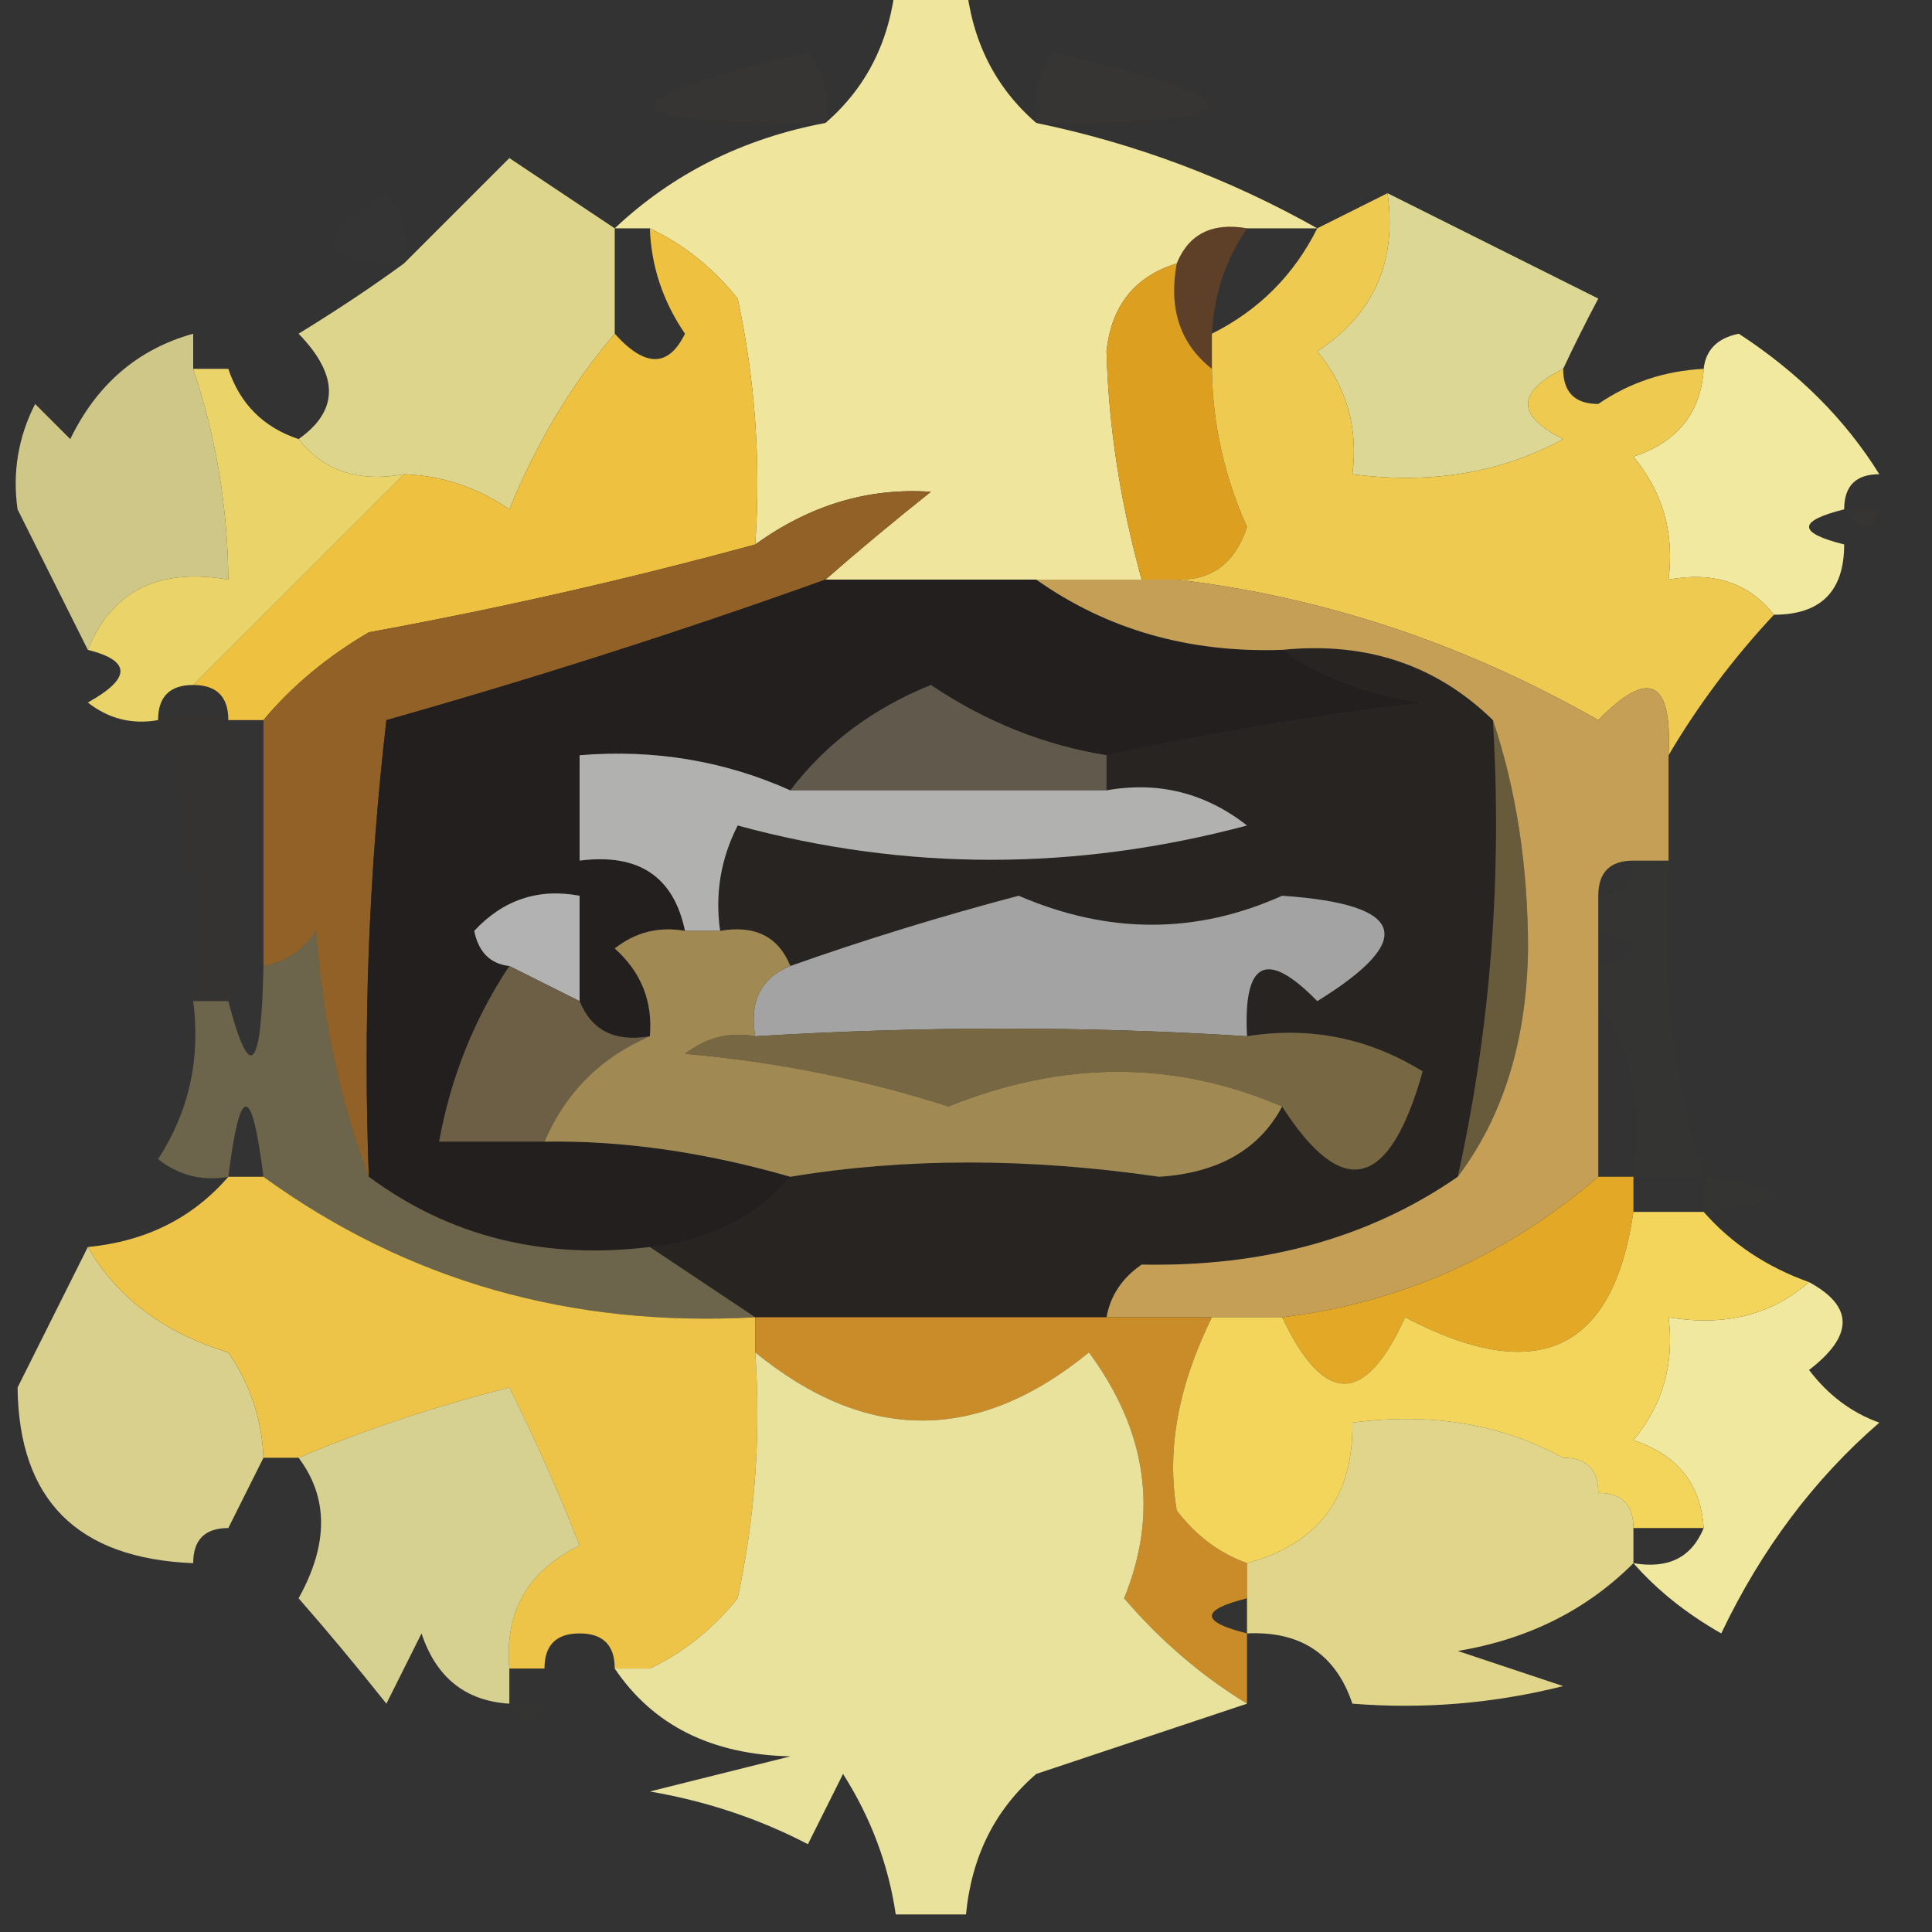 <?xml version="1.0" encoding="UTF-8"?>
<!DOCTYPE svg PUBLIC "-//W3C//DTD SVG 1.1//EN" "http://www.w3.org/Graphics/SVG/1.1/DTD/svg11.dtd">
<svg xmlns="http://www.w3.org/2000/svg" version="1.1" width="55px" height="55px" style="shape-rendering:geometricPrecision; text-rendering:geometricPrecision; image-rendering:optimizeQuality; fill-rule:evenodd; clip-rule:evenodd" xmlns:xlink="http://www.w3.org/1999/xlink">
<rect width="100%" height="100%" fill="#333333" stroke="none"/>
<g><path style="opacity:0.008" fill="#fbfaa9" d="M 23.5,-0.5 C 23.833,-0.5 24.167,-0.5 24.5,-0.5C 24.315,0.17 23.981,0.17 23.5,-0.5 Z"/></g>
<g><path style="opacity:0.004" fill="#fbf5a9" d="M 28.5,-0.5 C 28.833,-0.5 29.167,-0.5 29.5,-0.5C 29.315,0.17 28.981,0.17 28.5,-0.5 Z"/></g>
<g><path style="opacity:0.953" fill="#f9eea1" d="M 25.5,-0.5 C 26.167,-0.5 26.833,-0.5 27.5,-0.5C 27.66,1.153 28.326,2.486 29.5,3.5C 32.313,4.082 34.98,5.082 37.5,6.5C 36.833,6.5 36.167,6.5 35.5,6.5C 34.508,6.328 33.842,6.662 33.5,7.5C 32.305,7.866 31.639,8.699 31.5,10C 31.557,12.121 31.89,14.288 32.5,16.5C 31.5,16.5 30.5,16.5 29.5,16.5C 27.5,16.5 25.5,16.5 23.5,16.5C 24.429,15.685 25.429,14.852 26.5,14C 24.718,13.878 23.052,14.378 21.5,15.5C 21.663,13.143 21.497,10.81 21,8.5C 20.292,7.619 19.458,6.953 18.5,6.5C 18.167,6.5 17.833,6.5 17.5,6.5C 19.156,4.94 21.156,3.94 23.5,3.5C 24.674,2.486 25.34,1.153 25.5,-0.5 Z"/></g>
<g><path style="opacity:0.016" fill="#fcf7ab" d="M 23.5,3.5 C 17.147,3.547 16.98,2.881 23,1.5C 23.464,2.094 23.631,2.761 23.5,3.5 Z"/></g>
<g><path style="opacity:0.016" fill="#fcf7ab" d="M 29.5,3.5 C 29.369,2.761 29.536,2.094 30,1.5C 36.02,2.881 35.853,3.547 29.5,3.5 Z"/></g>
<g><path style="opacity:0.004" fill="#fbf5a9" d="M 14.5,4.5 C 13.833,3.167 13.833,3.167 14.5,4.5 Z"/></g>
<g><path style="opacity:0.008" fill="#fbfaa9" d="M 39.5,3.5 C 40.833,4.167 40.833,4.167 39.5,3.5 Z"/></g>
<g><path style="opacity:0.004" fill="#fcf6aa" d="M 42.5,6.5 C 42.897,5.475 43.563,5.308 44.5,6C 43.906,6.464 43.239,6.631 42.5,6.5 Z"/></g>
<g><path style="opacity:0.008" fill="#fcf7aa" d="M 11.5,7.5 C 8.999,7.489 8.832,6.822 11,5.5C 11.464,6.094 11.631,6.761 11.5,7.5 Z"/></g>
<g><path style="opacity:0.855" fill="#fbf09d" d="M 14.5,4.5 C 15.5,5.167 16.5,5.833 17.5,6.5C 17.5,7.5 17.5,8.5 17.5,9.5C 16.274,10.937 15.274,12.604 14.5,14.5C 13.583,13.873 12.583,13.539 11.5,13.5C 10.209,13.737 9.209,13.404 8.5,12.5C 9.653,11.687 9.653,10.687 8.5,9.5C 9.602,8.824 10.602,8.158 11.5,7.5C 12.5,6.5 13.5,5.5 14.5,4.5 Z"/></g>
<g><path style="opacity:0.842" fill="#fcf5a9" d="M 39.5,5.5 C 41.447,6.473 43.447,7.473 45.5,8.5C 45.137,9.183 44.804,9.85 44.5,10.5C 43.167,11.167 43.167,11.833 44.5,12.5C 42.735,13.461 40.735,13.795 38.5,13.5C 38.67,12.178 38.337,11.011 37.5,10C 39.107,8.951 39.773,7.451 39.5,5.5 Z"/></g>
<g><path style="opacity:0.404" fill="#9e5519" d="M 35.5,6.5 C 34.89,7.391 34.557,8.391 34.5,9.5C 34.5,9.833 34.5,10.167 34.5,10.5C 33.596,9.791 33.263,8.791 33.5,7.5C 33.842,6.662 34.508,6.328 35.5,6.5 Z"/></g>
<g><path style="opacity:0.008" fill="#fbfaa9" d="M 48.5,7.5 C 49.833,8.167 49.833,8.167 48.5,7.5 Z"/></g>
<g><path style="opacity:0.004" fill="#fbec92" d="M 5.5,9.5 C 5.56,8.957 5.893,8.624 6.5,8.5C 7.773,9.257 7.773,9.923 6.5,10.5C 6.5,9.833 6.167,9.5 5.5,9.5 Z"/></g>
<g><path style="opacity:0.008" fill="#f2d044" d="M 46.5,8.5 C 47.833,9.167 47.833,9.167 46.5,8.5 Z"/></g>
<g><path style="opacity:0.004" fill="#fbf5a9" d="M 51.5,9.5 C 52.833,10.167 52.833,10.167 51.5,9.5 Z"/></g>
<g><path style="opacity:0.771" fill="#fcf2a1" d="M 5.5,9.5 C 5.5,9.833 5.5,10.167 5.5,10.5C 6.15,12.435 6.483,14.435 6.5,16.5C 4.517,16.157 3.183,16.823 2.5,18.5C 1.833,17.167 1.167,15.833 0.5,14.5C 0.351,13.448 0.517,12.448 1,11.5C 1.333,11.833 1.667,12.167 2,12.5C 2.759,10.937 3.926,9.937 5.5,9.5 Z"/></g>
<g><path style="opacity:0.969" fill="#e3a320" d="M 33.5,7.5 C 33.263,8.791 33.596,9.791 34.5,10.5C 34.519,12.06 34.852,13.56 35.5,15C 35.164,16.03 34.497,16.53 33.5,16.5C 33.167,16.5 32.833,16.5 32.5,16.5C 31.89,14.288 31.557,12.121 31.5,10C 31.639,8.699 32.305,7.866 33.5,7.5 Z"/></g>
<g><path style="opacity:0.943" fill="#fcf4a5" d="M 53.5,13.5 C 52.833,13.5 52.5,13.833 52.5,14.5C 51.167,14.833 51.167,15.167 52.5,15.5C 52.5,16.833 51.833,17.5 50.5,17.5C 49.791,16.596 48.791,16.263 47.5,16.5C 47.67,15.178 47.337,14.011 46.5,13C 47.756,12.583 48.423,11.75 48.5,10.5C 48.56,9.957 48.893,9.624 49.5,9.5C 51.2,10.61 52.534,11.943 53.5,13.5 Z"/></g>
<g><path style="opacity:0.996" fill="#efcb52" d="M 39.5,5.5 C 39.773,7.451 39.107,8.951 37.5,10C 38.337,11.011 38.67,12.178 38.5,13.5C 40.735,13.795 42.735,13.461 44.5,12.5C 45.167,12.5 45.5,12.167 45.5,11.5C 46.391,10.89 47.391,10.557 48.5,10.5C 48.423,11.75 47.756,12.583 46.5,13C 47.337,14.011 47.67,15.178 47.5,16.5C 48.791,16.263 49.791,16.596 50.5,17.5C 49.341,18.74 48.341,20.074 47.5,21.5C 47.611,19.352 46.944,19.019 45.5,20.5C 41.686,18.328 37.686,16.995 33.5,16.5C 34.497,16.53 35.164,16.03 35.5,15C 34.852,13.56 34.519,12.06 34.5,10.5C 34.5,10.167 34.5,9.833 34.5,9.5C 35.833,8.833 36.833,7.833 37.5,6.5C 38.167,6.167 38.833,5.833 39.5,5.5 Z M 44.5,10.5 C 44.5,11.167 44.833,11.5 45.5,11.5C 45.5,12.167 45.167,12.5 44.5,12.5C 43.167,11.833 43.167,11.167 44.5,10.5 Z"/></g>
<g><path style="opacity:0.004" fill="#fbf5a9" d="M 53.5,13.5 C 53.833,13.5 54.167,13.5 54.5,13.5C 54.5,13.833 54.5,14.167 54.5,14.5C 54.167,14.167 53.833,13.833 53.5,13.5 Z"/></g>
<g><path style="opacity:0.004" fill="#fcf6aa" d="M -0.5,14.5 C -0.167,14.5 0.167,14.5 0.5,14.5C 0.737,15.791 0.404,16.791 -0.5,17.5C -0.5,16.5 -0.5,15.5 -0.5,14.5 Z"/></g>
<g><path style="opacity:1" fill="#eec240" d="M 18.5,6.5 C 19.458,6.953 20.292,7.619 21,8.5C 21.497,10.81 21.663,13.143 21.5,15.5C 17.887,16.486 14.22,17.32 10.5,18C 9.309,18.698 8.309,19.531 7.5,20.5C 7.167,20.5 6.833,20.5 6.5,20.5C 6.5,19.833 6.167,19.5 5.5,19.5C 7.5,17.5 9.5,15.5 11.5,13.5C 12.583,13.539 13.583,13.873 14.5,14.5C 15.274,12.604 16.274,10.937 17.5,9.5C 18.363,10.463 19.03,10.463 19.5,9.5C 18.873,8.583 18.539,7.583 18.5,6.5 Z"/></g>
<g><path style="opacity:0.016" fill="#fdf7ad" d="M 52.5,14.5 C 52.833,14.5 53.167,14.5 53.5,14.5C 53.315,15.17 52.981,15.17 52.5,14.5 Z"/></g>
<g><path style="opacity:0.941" fill="#f5de6e" d="M 5.5,10.5 C 5.833,10.5 6.167,10.5 6.5,10.5C 6.833,11.5 7.5,12.167 8.5,12.5C 9.209,13.404 10.209,13.737 11.5,13.5C 9.5,15.5 7.5,17.5 5.5,19.5C 4.833,19.5 4.5,19.833 4.5,20.5C 3.761,20.631 3.094,20.464 2.5,20C 3.738,19.31 3.738,18.81 2.5,18.5C 3.183,16.823 4.517,16.157 6.5,16.5C 6.483,14.435 6.15,12.435 5.5,10.5 Z"/></g>
<g><path style="opacity:0.008" fill="#f2d044" d="M 49.5,19.5 C 50.833,20.167 50.833,20.167 49.5,19.5 Z"/></g>
<g><path style="opacity:1" fill="#926128" d="M 23.5,16.5 C 19.381,17.976 15.214,19.309 11,20.5C 10.501,24.821 10.334,29.154 10.5,33.5C 9.686,31.369 9.186,29.036 9,26.5C 8.617,27.056 8.117,27.389 7.5,27.5C 7.5,25.167 7.5,22.833 7.5,20.5C 8.309,19.531 9.309,18.698 10.5,18C 14.22,17.32 17.887,16.486 21.5,15.5C 23.052,14.378 24.718,13.878 26.5,14C 25.429,14.852 24.429,15.685 23.5,16.5 Z"/></g>
<g><path style="opacity:1" fill="#282422" d="M 36.5,18.5 C 38.886,18.259 40.886,18.925 42.5,20.5C 42.769,24.931 42.436,29.265 41.5,33.5C 38.992,35.237 35.992,36.07 32.5,36C 31.944,36.383 31.611,36.883 31.5,37.5C 28.167,37.5 24.833,37.5 21.5,37.5C 20.5,36.833 19.5,36.167 18.5,35.5C 20.153,35.34 21.486,34.674 22.5,33.5C 25.769,32.958 29.269,32.958 33,33.5C 34.681,33.392 35.848,32.725 36.5,31.5C 38.225,34.188 39.558,33.855 40.5,30.5C 38.955,29.548 37.288,29.215 35.5,29.5C 35.389,27.352 36.056,27.019 37.5,28.5C 40.348,26.74 40.014,25.74 36.5,25.5C 34.053,26.601 31.552,26.601 29,25.5C 26.761,26.091 24.594,26.758 22.5,27.5C 22.158,26.662 21.492,26.328 20.5,26.5C 20.351,25.448 20.517,24.448 21,23.5C 25.782,24.802 30.615,24.802 35.5,23.5C 34.311,22.571 32.978,22.238 31.5,22.5C 31.5,22.167 31.5,21.833 31.5,21.5C 34.456,20.863 37.456,20.363 40.5,20C 38.942,19.79 37.608,19.29 36.5,18.5 Z"/></g>
<g><path style="opacity:0.012" fill="#a87735" d="M 4.5,20.5 C 5.167,20.5 5.833,20.5 6.5,20.5C 6.5,23.167 6.5,25.833 6.5,28.5C 6.167,28.5 5.833,28.5 5.5,28.5C 5.721,25.721 5.388,23.055 4.5,20.5 Z"/></g>
<g><path style="opacity:1" fill="#221f1e" d="M 23.5,16.5 C 25.5,16.5 27.5,16.5 29.5,16.5C 31.515,17.924 33.848,18.59 36.5,18.5C 37.608,19.29 38.942,19.79 40.5,20C 37.456,20.363 34.456,20.863 31.5,21.5C 29.723,21.214 28.056,20.547 26.5,19.5C 24.84,20.172 23.507,21.172 22.5,22.5C 20.621,21.659 18.621,21.325 16.5,21.5C 16.5,22.5 16.5,23.5 16.5,24.5C 18.179,24.285 19.179,24.952 19.5,26.5C 18.761,26.369 18.094,26.536 17.5,27C 18.252,27.671 18.586,28.504 18.5,29.5C 17.508,29.672 16.842,29.338 16.5,28.5C 16.5,27.5 16.5,26.5 16.5,25.5C 15.325,25.281 14.325,25.614 13.5,26.5C 13.624,27.107 13.957,27.44 14.5,27.5C 13.498,29.011 12.831,30.678 12.5,32.5C 13.5,32.5 14.5,32.5 15.5,32.5C 17.72,32.463 20.054,32.797 22.5,33.5C 21.486,34.674 20.153,35.34 18.5,35.5C 15.467,35.868 12.8,35.202 10.5,33.5C 10.334,29.154 10.501,24.821 11,20.5C 15.214,19.309 19.381,17.976 23.5,16.5 Z"/></g>
<g><path style="opacity:1" fill="#60594c" d="M 31.5,21.5 C 31.5,21.833 31.5,22.167 31.5,22.5C 28.5,22.5 25.5,22.5 22.5,22.5C 23.507,21.172 24.84,20.172 26.5,19.5C 28.056,20.547 29.723,21.214 31.5,21.5 Z"/></g>
<g><path style="opacity:1" fill="#b1b1b0" d="M 22.5,22.5 C 25.5,22.5 28.5,22.5 31.5,22.5C 32.978,22.238 34.311,22.571 35.5,23.5C 30.615,24.802 25.782,24.802 21,23.5C 20.517,24.448 20.351,25.448 20.5,26.5C 20.167,26.5 19.833,26.5 19.5,26.5C 19.179,24.952 18.179,24.285 16.5,24.5C 16.5,23.5 16.5,22.5 16.5,21.5C 18.621,21.325 20.621,21.659 22.5,22.5 Z"/></g>
<g><path style="opacity:0.008" fill="#f6d85e" d="M 46.5,24.5 C 46.833,24.5 47.167,24.5 47.5,24.5C 47.264,27.608 47.597,30.608 48.5,33.5C 47.833,33.5 47.167,33.5 46.5,33.5C 46.785,31.585 46.451,29.919 45.5,28.5C 45.5,28.167 45.5,27.833 45.5,27.5C 46.833,27.167 46.833,26.833 45.5,26.5C 45.5,26.167 45.5,25.833 45.5,25.5C 46.167,25.5 46.5,25.167 46.5,24.5 Z"/></g>
<g><path style="opacity:1" fill="#b3b2b2" d="M 16.5,28.5 C 15.833,28.167 15.167,27.833 14.5,27.5C 13.957,27.44 13.624,27.107 13.5,26.5C 14.325,25.614 15.325,25.281 16.5,25.5C 16.5,26.5 16.5,27.5 16.5,28.5 Z"/></g>
<g><path style="opacity:1" fill="#685b3c" d="M 42.5,20.5 C 43.163,22.473 43.496,24.639 43.5,27C 43.467,29.61 42.8,31.777 41.5,33.5C 42.436,29.265 42.769,24.931 42.5,20.5 Z"/></g>
<g><path style="opacity:1" fill="#a4a3a4" d="M 35.5,29.5 C 30.953,29.209 26.286,29.209 21.5,29.5C 21.328,28.508 21.662,27.842 22.5,27.5C 24.594,26.758 26.761,26.091 29,25.5C 31.552,26.601 34.053,26.601 36.5,25.5C 40.014,25.74 40.348,26.74 37.5,28.5C 36.056,27.019 35.389,27.352 35.5,29.5 Z"/></g>
<g><path style="opacity:1" fill="#6c5f45" d="M 14.5,27.5 C 15.167,27.833 15.833,28.167 16.5,28.5C 16.842,29.338 17.508,29.672 18.5,29.5C 17.1,30.1 16.1,31.1 15.5,32.5C 14.5,32.5 13.5,32.5 12.5,32.5C 12.831,30.678 13.498,29.011 14.5,27.5 Z"/></g>
<g><path style="opacity:1" fill="#776742" d="M 35.5,29.5 C 37.288,29.215 38.955,29.548 40.5,30.5C 39.558,33.855 38.225,34.188 36.5,31.5C 33.435,30.182 30.269,30.182 27,31.5C 24.595,30.726 22.095,30.226 19.5,30C 20.094,29.536 20.761,29.369 21.5,29.5C 26.286,29.209 30.953,29.209 35.5,29.5 Z"/></g>
<g><path style="opacity:0.341" fill="#dec679" d="M 10.5,33.5 C 12.8,35.202 15.467,35.868 18.5,35.5C 19.5,36.167 20.5,36.833 21.5,37.5C 16.249,37.792 11.582,36.459 7.5,33.5C 7.167,30.833 6.833,30.833 6.5,33.5C 5.761,33.631 5.094,33.464 4.5,33C 5.38,31.644 5.714,30.144 5.5,28.5C 5.833,28.5 6.167,28.5 6.5,28.5C 7.11,30.85 7.444,30.517 7.5,27.5C 8.117,27.389 8.617,27.056 9,26.5C 9.186,29.036 9.686,31.369 10.5,33.5 Z"/></g>
<g><path style="opacity:0.996" fill="#a18a54" d="M 19.5,26.5 C 19.833,26.5 20.167,26.5 20.5,26.5C 21.492,26.328 22.158,26.662 22.5,27.5C 21.662,27.842 21.328,28.508 21.5,29.5C 20.761,29.369 20.094,29.536 19.5,30C 22.095,30.226 24.595,30.726 27,31.5C 30.269,30.182 33.435,30.182 36.5,31.5C 35.848,32.725 34.681,33.392 33,33.5C 29.269,32.958 25.769,32.958 22.5,33.5C 20.054,32.797 17.72,32.463 15.5,32.5C 16.1,31.1 17.1,30.1 18.5,29.5C 18.586,28.504 18.252,27.671 17.5,27C 18.094,26.536 18.761,26.369 19.5,26.5 Z"/></g>
<g><path style="opacity:0.008" fill="#f7dc69" d="M 48.5,34.5 C 48.5,34.167 48.5,33.833 48.5,33.5C 51.167,33.833 51.167,34.167 48.5,34.5 Z"/></g>
<g><path style="opacity:1" fill="#c49f55" d="M 29.5,16.5 C 30.5,16.5 31.5,16.5 32.5,16.5C 32.833,16.5 33.167,16.5 33.5,16.5C 37.686,16.995 41.686,18.328 45.5,20.5C 46.944,19.019 47.611,19.352 47.5,21.5C 47.5,22.5 47.5,23.5 47.5,24.5C 47.167,24.5 46.833,24.5 46.5,24.5C 45.833,24.5 45.5,24.833 45.5,25.5C 45.5,25.833 45.5,26.167 45.5,26.5C 45.5,26.833 45.5,27.167 45.5,27.5C 45.5,27.833 45.5,28.167 45.5,28.5C 45.5,30.167 45.5,31.833 45.5,33.5C 42.864,35.762 39.864,37.095 36.5,37.5C 35.833,37.5 35.167,37.5 34.5,37.5C 33.5,37.5 32.5,37.5 31.5,37.5C 31.611,36.883 31.944,36.383 32.5,36C 35.992,36.07 38.992,35.237 41.5,33.5C 42.8,31.777 43.467,29.61 43.5,27C 43.496,24.639 43.163,22.473 42.5,20.5C 40.886,18.925 38.886,18.259 36.5,18.5C 33.848,18.59 31.515,17.924 29.5,16.5 Z"/></g>
<g><path style="opacity:0.004" fill="#fcf6aa" d="M -0.5,36.5 C 0.404,37.209 0.737,38.209 0.5,39.5C 0.167,39.5 -0.167,39.5 -0.5,39.5C -0.5,38.5 -0.5,37.5 -0.5,36.5 Z"/></g>
<g><path style="opacity:0.821" fill="#fcf29f" d="M 2.5,35.5 C 3.335,36.943 4.668,37.943 6.5,38.5C 7.127,39.417 7.461,40.417 7.5,41.5C 7.167,42.167 6.833,42.833 6.5,43.5C 5.833,43.5 5.5,43.833 5.5,44.5C 2.203,44.368 0.537,42.702 0.5,39.5C 1.167,38.167 1.833,36.833 2.5,35.5 Z"/></g>
<g><path style="opacity:0.996" fill="#e3a927" d="M 45.5,33.5 C 45.833,33.5 46.167,33.5 46.5,33.5C 46.5,33.833 46.5,34.167 46.5,34.5C 45.925,38.474 43.758,39.474 40,37.5C 38.86,40.018 37.694,40.018 36.5,37.5C 39.864,37.095 42.864,35.762 45.5,33.5 Z"/></g>
<g><path style="opacity:1" fill="#edc448" d="M 6.5,33.5 C 6.833,33.5 7.167,33.5 7.5,33.5C 11.582,36.459 16.249,37.792 21.5,37.5C 21.5,37.833 21.5,38.167 21.5,38.5C 21.663,40.857 21.497,43.19 21,45.5C 20.292,46.38 19.458,47.047 18.5,47.5C 18.5,46.833 18.5,46.167 18.5,45.5C 17.508,45.328 16.842,45.662 16.5,46.5C 15.833,46.5 15.5,46.833 15.5,47.5C 15.167,47.5 14.833,47.5 14.5,47.5C 14.36,45.876 15.027,44.71 16.5,44C 15.91,42.49 15.244,40.99 14.5,39.5C 12.343,40.05 10.343,40.717 8.5,41.5C 8.167,41.5 7.833,41.5 7.5,41.5C 7.461,40.417 7.127,39.417 6.5,38.5C 4.668,37.943 3.335,36.943 2.5,35.5C 4.153,35.34 5.486,34.674 6.5,33.5 Z M 16.5,46.5 C 16.842,45.662 17.508,45.328 18.5,45.5C 18.5,46.167 18.5,46.833 18.5,47.5C 18.167,47.5 17.833,47.5 17.5,47.5C 17.5,46.833 17.167,46.5 16.5,46.5 Z"/></g>
<g><path style="opacity:0.996" fill="#ca8d2a" d="M 21.5,38.5 C 21.5,38.167 21.5,37.833 21.5,37.5C 24.833,37.5 28.167,37.5 31.5,37.5C 32.5,37.5 33.5,37.5 34.5,37.5C 33.538,39.453 33.205,41.286 33.5,43C 34.044,43.717 34.711,44.217 35.5,44.5C 35.5,44.833 35.5,45.167 35.5,45.5C 34.167,45.833 34.167,46.167 35.5,46.5C 35.5,47.167 35.5,47.833 35.5,48.5C 34.206,47.71 33.039,46.71 32,45.5C 32.988,43.08 32.655,40.747 31,38.5C 27.839,41.086 24.672,41.086 21.5,38.5 Z"/></g>
<g><path style="opacity:0.95" fill="#faf2a5" d="M 51.5,36.5 C 52.774,37.189 52.774,38.023 51.5,39C 52.044,39.717 52.711,40.217 53.5,40.5C 51.639,42.111 50.139,44.111 49,46.5C 48.005,45.934 47.172,45.267 46.5,44.5C 47.492,44.672 48.158,44.338 48.5,43.5C 48.423,42.25 47.756,41.417 46.5,41C 47.337,39.989 47.67,38.822 47.5,37.5C 49.099,37.768 50.432,37.434 51.5,36.5 Z"/></g>
<g><path style="opacity:0.004" fill="#fbf5a9" d="M 54.5,39.5 C 54.5,39.833 54.5,40.167 54.5,40.5C 53.83,40.019 53.83,39.685 54.5,39.5 Z"/></g>
<g><path style="opacity:0.813" fill="#fcf4a7" d="M 14.5,47.5 C 14.5,47.833 14.5,48.167 14.5,48.5C 13.25,48.423 12.417,47.756 12,46.5C 11.667,47.167 11.333,47.833 11,48.5C 10.148,47.429 9.315,46.429 8.5,45.5C 9.354,43.965 9.354,42.632 8.5,41.5C 10.343,40.717 12.343,40.05 14.5,39.5C 15.244,40.99 15.91,42.49 16.5,44C 15.027,44.71 14.36,45.876 14.5,47.5 Z"/></g>
<g><path style="opacity:0.906" fill="#fbf4a8" d="M 21.5,38.5 C 24.672,41.086 27.839,41.086 31,38.5C 32.655,40.747 32.988,43.08 32,45.5C 33.039,46.71 34.206,47.71 35.5,48.5C 33.5,49.167 31.5,49.833 29.5,50.5C 28.326,51.514 27.66,52.847 27.5,54.5C 26.833,54.5 26.167,54.5 25.5,54.5C 25.291,53.078 24.791,51.745 24,50.5C 23.667,51.167 23.333,51.833 23,52.5C 21.601,51.773 20.101,51.273 18.5,51C 19.833,50.667 21.167,50.333 22.5,50C 20.256,49.95 18.589,49.117 17.5,47.5C 17.833,47.5 18.167,47.5 18.5,47.5C 19.458,47.047 20.292,46.38 21,45.5C 21.497,43.19 21.663,40.857 21.5,38.5 Z"/></g>
<g><path style="opacity:0.996" fill="#f3d65b" d="M 46.5,34.5 C 47.167,34.5 47.833,34.5 48.5,34.5C 49.291,35.401 50.291,36.068 51.5,36.5C 50.432,37.434 49.099,37.768 47.5,37.5C 47.67,38.822 47.337,39.989 46.5,41C 47.756,41.417 48.423,42.25 48.5,43.5C 47.833,43.5 47.167,43.5 46.5,43.5C 46.5,42.833 46.167,42.5 45.5,42.5C 45.5,41.833 45.167,41.5 44.5,41.5C 42.735,40.539 40.735,40.205 38.5,40.5C 38.532,42.619 37.532,43.952 35.5,44.5C 34.711,44.217 34.044,43.717 33.5,43C 33.205,41.286 33.538,39.453 34.5,37.5C 35.167,37.5 35.833,37.5 36.5,37.5C 37.694,40.018 38.86,40.018 40,37.5C 43.758,39.474 45.925,38.474 46.5,34.5 Z"/></g>
<g><path style="opacity:0.869" fill="#faed98" d="M 44.5,41.5 C 45.167,41.5 45.5,41.833 45.5,42.5C 46.167,42.5 46.5,42.833 46.5,43.5C 46.5,43.833 46.5,44.167 46.5,44.5C 45.17,45.832 43.503,46.666 41.5,47C 42.5,47.333 43.5,47.667 44.5,48C 42.527,48.495 40.527,48.662 38.5,48.5C 38.027,47.094 37.027,46.427 35.5,46.5C 35.5,46.167 35.5,45.833 35.5,45.5C 35.5,45.167 35.5,44.833 35.5,44.5C 37.532,43.952 38.532,42.619 38.5,40.5C 40.735,40.205 42.735,40.539 44.5,41.5 Z"/></g>
<g><path style="opacity:0.008" fill="#fbfaa9" d="M 51.5,43.5 C 52.833,44.167 52.833,44.167 51.5,43.5 Z"/></g>
<g><path style="opacity:0.004" fill="#e5cd79" d="M 6.5,43.5 C 7.338,43.842 7.672,44.508 7.5,45.5C 6.508,45.672 5.842,45.338 5.5,44.5C 6.167,44.5 6.5,44.167 6.5,43.5 Z"/></g>
<g><path style="opacity:0.004" fill="#fbf5a9" d="M 7.5,45.5 C 7.833,45.5 8.167,45.5 8.5,45.5C 8.315,46.17 7.981,46.17 7.5,45.5 Z"/></g>
<g><path style="opacity:0.008" fill="#f2d044" d="M 15.5,47.5 C 16.833,48.167 16.833,48.167 15.5,47.5 Z"/></g>
<g><path style="opacity:0.008" fill="#f2d044" d="M 14.5,48.5 C 14.833,48.5 15.167,48.5 15.5,48.5C 15.315,49.17 14.981,49.17 14.5,48.5 Z"/></g>
<g><path style="opacity:0.004" fill="#fbf5a9" d="M 38.5,48.5 C 37.833,49.167 37.833,49.167 38.5,48.5 Z"/></g>
<g><path style="opacity:0.004" fill="#fbf5a9" d="M 14.5,49.5 C 13.833,50.167 13.833,50.167 14.5,49.5 Z"/></g>
<g><path style="opacity:0.008" fill="#fbfaa9" d="M 39.5,49.5 C 40.833,50.167 40.833,50.167 39.5,49.5 Z"/></g>
<g><path style="opacity:0.004" fill="#fcf6ab" d="M 29.5,50.5 C 35.853,50.453 36.02,51.119 30,52.5C 29.536,51.906 29.369,51.239 29.5,50.5 Z"/></g>
<g><path style="opacity:0.008" fill="#fbfaa9" d="M 24.5,54.5 C 23.833,53.167 23.833,53.167 24.5,54.5 Z"/></g>
<g><path style="opacity:0.004" fill="#fbf5a9" d="M 29.5,54.5 C 28.833,53.167 28.833,53.167 29.5,54.5 Z"/></g>
</svg>
